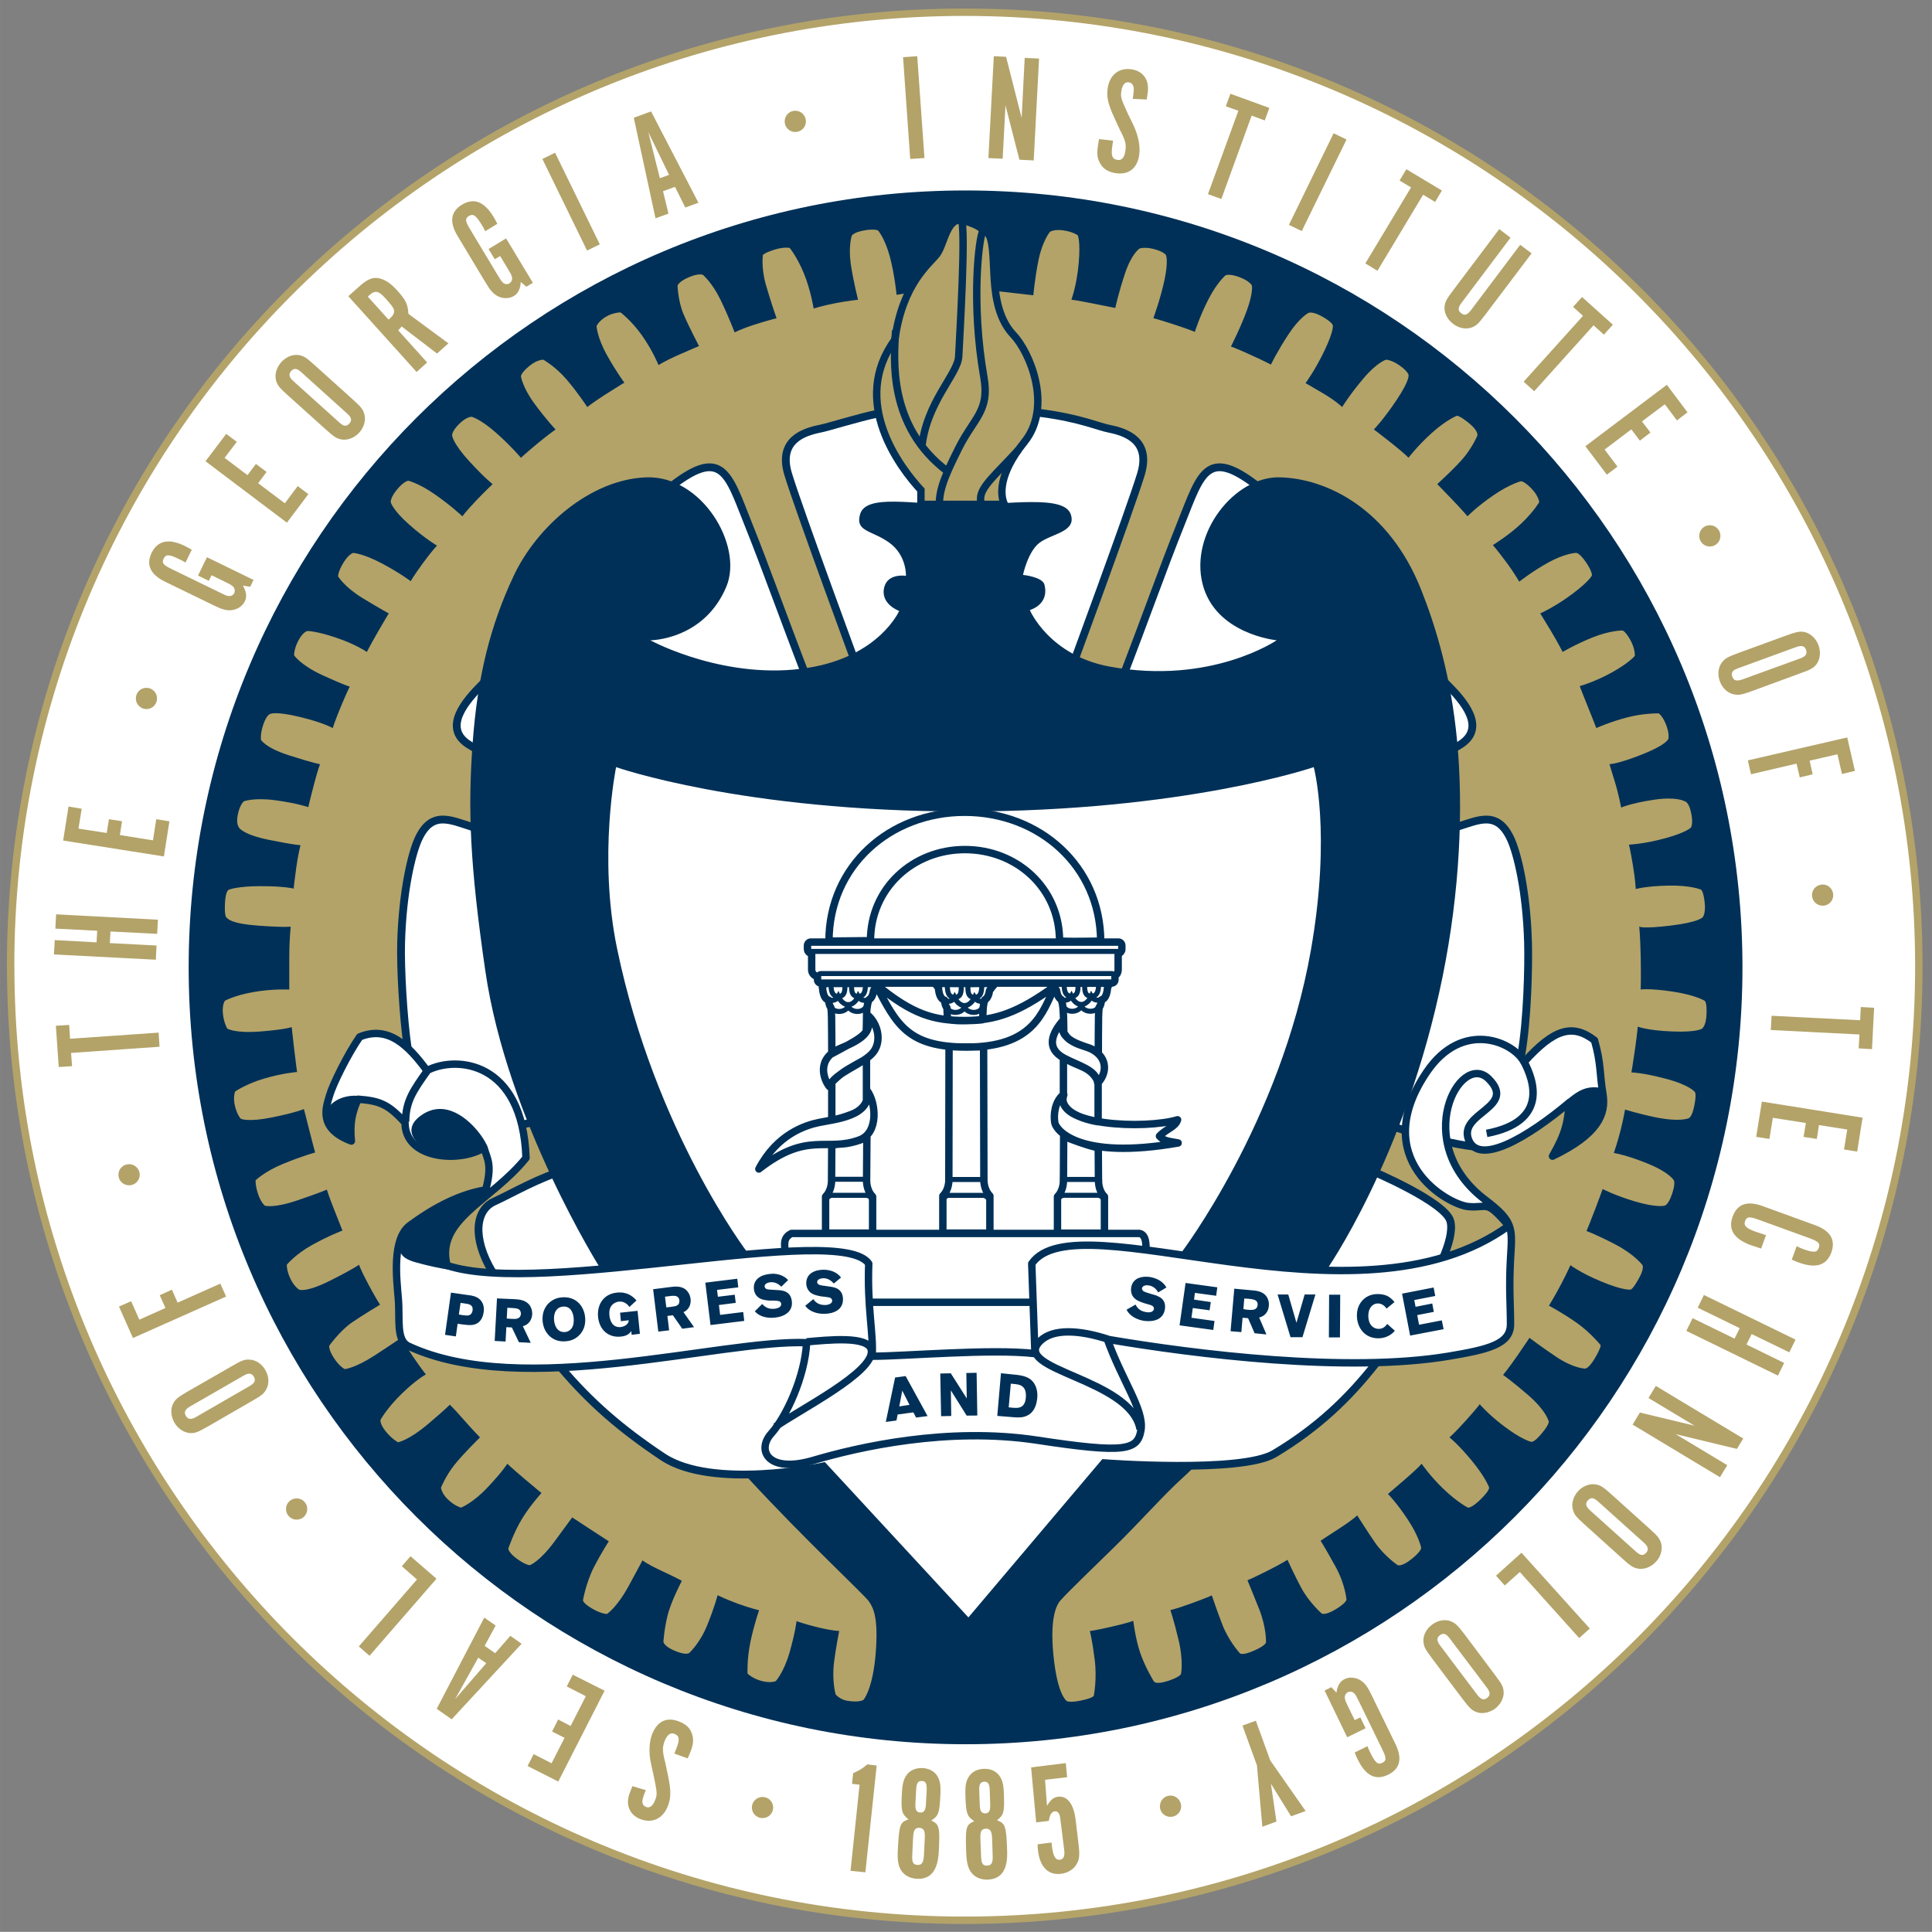 <svg xmlns="http://www.w3.org/2000/svg" height="249.98" width="250" viewBox="0 0 249.999 249.984"><rect x="0" y="0" width="249.999" height="249.984" fill="#808080" stroke="none"/><g transform="matrix(1.058 0 0 1.058 -.462 -.112)"><path stroke-linejoin="round" d="m1.742 118.27c0 64.46 52.245 116.7 116.68 116.7 64.465 0 116.7-52.24 116.7-116.7-0.005-64.43-52.245-116.67-116.71-116.67-64.43-0.002-116.68 52.24-116.68 116.67z" stroke="#b3a369" stroke-miterlimit="3.864" stroke-width=".907" fill="#fff"/><path d="m213.55 118.42c0 52.48-42.542 95.02-95.02 95.02s-95.02-42.542-95.02-95.02c0-52.475 42.54-95.02 95.02-95.02 52.475 0 95.02 42.542 95.02 95.02" fill="#003057"/><path d="m112.62 6.977-1.734 0.129 0.873 12.443 1.744-0.115-0.883-12.455v-0.002zm9.365 0.002-0.662 12.463 1.744 0.076 0.344-6.525 1.707 6.648 1.748 0.086 0.652-12.457-1.754-0.084-0.375 7.338-1.904-7.469-1.5-0.076zm16.322 1.57c-1.248 0.028-2.158 0.874-2.387 2.295-0.179 1.089 0.025 1.988 0.844 3.748l0.643 1.398c0.667 1.258 0.802 1.761 0.668 2.584-0.114 0.787-0.445 1.182-0.957 1.094-0.685-0.106-0.824-0.548-0.617-1.853l0.07-0.502-1.713-0.197c-0.055 0.291-0.084 0.406-0.113 0.666-0.173 1.065-0.128 1.603 0.201 2.225 0.362 0.722 0.975 1.116 1.91 1.275 1.593 0.244 2.652-0.546 2.904-2.172 0.171-1.051-0.089-2.385-0.686-3.674l-0.682-1.4c-0.87-1.896-0.917-2.061-0.801-2.826 0.124-0.74 0.442-1.104 0.906-1.033 0.396 0.059 0.617 0.381 0.604 0.895-0.004 0.266-0.025 0.483-0.125 1.127l1.711 0.078c0.157-1.004 0.168-1.067 0.152-1.541-0.067-1.165-0.813-1.96-1.978-2.147-0.19-0.03-0.373-0.043-0.551-0.039h-0.004zm12.617 3.023-0.564 1.535 1.537 0.541-3.721 10.207 1.639 0.588 3.707-10.199 1.6 0.592 0.564-1.531-4.762-1.732zm-53.225 2.074c-0.711 0-1.295 0.588-1.295 1.305 0 0.736 0.584 1.297 1.295 1.297 0.72 0 1.305-0.561 1.305-1.297 0-0.717-0.584-1.305-1.305-1.305zm-17.635 0.088-2.113 0.773 2.658 12.299 1.588-0.572-0.67-2.742 1.461-0.535 1.266 2.533 1.605-0.586-5.795-11.17zm-0.338 2.535 2.539 5.223-1.125 0.41-1.414-5.633zm83.82 0.135-5.467 11.205 1.57 0.756 5.477-11.195-1.58-0.766zm-95.221 2.383-1.553 0.766 5.463 11.199 1.56-0.76-5.469-11.203-0.002-0.002zm104.12 2.016-0.834 1.387 1.404 0.836-5.588 9.299 1.482 0.898 5.586-9.301 1.465 0.887 0.828-1.4-4.344-2.606zm-114.19 3.918c-0.418 0.004-0.854 0.14-1.303 0.41-1.394 0.831-1.584 2.127-0.557 3.83l3.397 5.65c0.573 0.959 0.904 1.357 1.412 1.658 0.634 0.388 1.464 0.407 2.08 0.043 0.522-0.317 0.796-0.874 0.846-1.725l0.676 0.592 0.805-0.479-3.277-5.434-2.143 1.297 0.758 1.252 0.66-0.387 0.926 1.541c0.354 0.587 0.415 0.686 0.484 0.916 0.128 0.348 0.006 0.717-0.299 0.887-0.244 0.154-0.592 0.106-0.828-0.15-0.175-0.193-0.186-0.2-0.607-0.9l-3.406-5.662c-0.555-0.931-0.574-1.254-0.086-1.541 0.524-0.307 0.856-0.084 1.584 1.123 0.142 0.232 0.239 0.388 0.406 0.744l1.482-0.906c-0.219-0.438-0.343-0.632-0.475-0.868-0.77-1.27-1.615-1.902-2.535-1.892zm59.707 2.523c-0.395-0.007-0.739 0.067-1.008 0.275-0.537 0.417-1.133 2.923-1.609 3.519-0.478 0.596-2.687 2.209-3.82 4.894l-1.432 0.238s-0.24-2.506-0.836-4.715c-0.596-2.207-1.432-3.162-1.432-3.162s-0.418-0.238-1.728 0c-1.313 0.238-1.494 0.656-1.494 0.656s-0.416 1.314-0.119 3.402c0.299 2.089 0.896 4.414 0.896 4.414s-1.193 0.121-2.746 0.418c-1.551 0.299-2.686 0.658-2.686 0.658s-0.359-2.269-1.193-4.299c-0.837-2.027-1.728-3.102-1.728-3.102s-0.598-0.179-1.791 0.18c-1.195 0.358-1.492 0.656-1.492 0.656s-0.239 1.552 0.357 3.639c0.598 2.091 1.312 4.117 1.312 4.117s-1.014 0.238-2.684 0.775c-1.671 0.537-2.447 0.955-2.447 0.955s-0.715-1.909-1.728-3.998c-1.016-2.089-2.15-3.043-2.15-3.043s-0.477-0.239-1.73 0.299c-1.252 0.537-1.371 1.014-1.371 1.014s0.059 1.91 0.717 3.461c0.655 1.551 1.908 3.939 1.908 3.939s-1.015 0.416-2.625 1.133c-1.612 0.717-2.326 1.193-2.326 1.193s-0.718-1.788-2.031-3.639c-1.313-1.85-2.625-2.807-2.625-2.807s-0.893 0.002-1.789 0.539c-0.894 0.537-1.135 1.133-1.135 1.133s0.059 1.372 1.254 3.519c1.193 2.15 2.148 3.402 2.148 3.402s-0.897 0.537-2.389 1.492c-1.49 0.955-2.147 1.492-2.147 1.492s-1.134-1.732-2.506-3.342c-1.372-1.612-2.865-2.445-2.865-2.445s-0.717-0.061-1.73 0.775c-1.014 0.835-1.014 1.252-1.014 1.252s0.18 1.313 1.611 3.283c1.433 1.968 2.625 3.221 2.625 3.221s-0.775 0.537-2.088 1.611c-1.313 1.073-2.148 1.85-2.148 1.85s-1.312-1.552-3.162-3.162c-1.85-1.61-2.865-1.852-2.865-1.852s-0.596-0.058-1.551 0.896c-0.955 0.955-0.834 1.432-0.834 1.432s0.117 0.954 2.086 3.103c1.97 2.148 2.865 2.803 2.865 2.803s-0.895 0.838-2.088 2.09c-1.193 1.254-1.611 1.85-1.611 1.85s-1.252-1.194-3.281-2.627c-2.027-1.431-3.342-1.728-3.342-1.728s-0.536 0.06-1.373 1.074c-0.835 1.014-0.775 1.551-0.775 1.551s0.24 0.955 2.268 2.744c2.03 1.791 3.4 2.566 3.4 2.566s-0.595 0.597-1.728 2.148c-1.134 1.551-1.492 2.207-1.492 2.207s-1.314-1.014-3.582-2.207c-2.262-1.191-3.453-1.252-3.453-1.252s-0.536 0.121-1.193 1.195c-0.655 1.073-0.656 1.668-0.656 1.668s0.773 1.313 3.041 2.688c2.268 1.372 3.164 1.848 3.164 1.848s-0.418 0.659-1.373 2.328c-0.955 1.671-1.312 2.387-1.312 2.387s-1.252-0.896-3.701-1.73c-2.445-0.837-3.578-0.836-3.578-0.836s-0.537 0.119-1.074 1.133c-0.612 1.157-0.535 1.852-0.535 1.852s0.774 1.193 3.519 2.447c2.744 1.252 3.281 1.371 3.281 1.371s-0.238 0.417-1.014 2.268c-0.776 1.85-1.074 2.805-1.074 2.805s-1.076-0.656-4.059-1.373c-2.984-0.715-3.58-0.359-3.58-0.359s-0.417 0.061-0.834 1.254c-0.417 1.193-0.299 1.91-0.299 1.91s0.477 0.955 3.459 1.91c2.984 0.955 3.76 1.074 3.76 1.074s-0.237 0.595-0.715 2.385c-0.476 1.791-0.717 2.865-0.717 2.865s-1.372-0.478-3.996-0.836c-2.626-0.358-3.881 0.121-3.881 0.121s-0.533 0.417-0.775 1.789c-0.179 1.014 0.18 1.432 0.18 1.432s0.416 0.837 3.639 1.492c3.222 0.657 3.879 0.656 3.879 0.656s-0.297 1.133-0.535 2.865c-0.238 1.73-0.299 2.445-0.299 2.445s-1.134-0.299-3.998-0.299-3.879 0.418-3.879 0.418-0.478-0.058-0.537 1.91c0 0-0.059 1.254 0.18 1.492 0.238 0.238 0.656 0.775 3.936 1.014 3.283 0.238 3.939 0.119 3.939 0.119s-0.18 1.492-0.18 3.818v3.879s-1.968-0.118-4.356 0.299c-2.386 0.417-3.519 1.072-3.519 1.072s-0.358 0.479-0.238 1.613 0.535 1.789 0.535 1.789 0.896 0.596 4 0.357c3.102-0.238 3.879-0.537 3.879-0.537s0.059 0.658 0.299 2.686c0.238 2.03 0.355 2.805 0.355 2.805s-1.67 0.118-3.938 0.775c-2.268 0.655-3.641 1.609-3.641 1.609s-0.297 0.718 0 1.852c0.299 1.134 0.717 1.492 0.717 1.492s0.895 0.417 3.818-0.18c2.925-0.596 3.879-1.014 3.879-1.014s0.239 0.893 0.656 2.564 0.717 2.746 0.717 2.746-1.552 0.418-3.879 1.373c-2.329 0.955-3.4 2.027-3.4 2.027s-0.059 0.595 0.297 1.67c0.358 1.075 0.836 1.432 0.836 1.432s1.014 0.359 3.996-0.654c2.984-1.014 3.582-1.314 3.582-1.314s0.298 0.955 0.895 2.447 1.014 2.566 1.014 2.566-1.73 0.655-3.758 1.789c-2.03 1.134-3.043 2.387-3.043 2.387s-0.058 0.658 0.418 1.672c0.478 1.014 1.074 1.371 1.074 1.371s0.774 0.42 3.758-1.072 3.58-1.971 3.58-1.971 0.18 0.597 1.135 2.387c0.955 1.789 1.434 2.506 1.434 2.506s-1.91 1.135-3.404 2.148c-1.49 1.014-2.803 2.863-2.803 2.863s-0.121 0.48 0.596 1.553c0.717 1.075 1.312 1.312 1.312 1.312s1.253-0.119 3.641-1.67c2.386-1.553 3.223-2.148 3.223-2.148s0.597 1.013 1.492 2.326c0.894 1.313 1.551 2.148 1.551 2.148s-1.075 0.539-2.926 2.328c-1.848 1.789-2.623 3.223-2.623 3.223s-0.121 0.475 0.654 1.43c0.776 0.955 1.492 1.314 1.492 1.314s1.314-0.239 3.641-2.209c2.327-1.968 2.686-2.387 2.686-2.387s0.357 0.299 1.611 1.73c1.252 1.433 2.086 2.268 2.086 2.268s-2.085 2.03-3.16 3.402-1.613 2.744-1.613 2.744 0.062 0.717 0.896 1.492c0.837 0.776 1.551 0.953 1.551 0.953s1.433-0.537 3.281-2.506c1.85-1.97 2.389-2.863 2.389-2.863s0.476 0.476 2.027 1.789c1.553 1.313 2.148 1.791 2.148 1.791s-1.371 1.491-2.387 3.162c-1.014 1.671-1.672 3.639-1.672 3.639s-0.001 0.478 1.074 1.254 1.553 0.775 1.553 0.775 1.167-0.377 3.043-2.924c1.671-2.266 2.148-2.924 2.148-2.924s0.537 0.359 2.088 1.373c1.551 1.016 2.387 1.551 2.387 1.551s-0.909 1.395-1.791 3.103c-1.014 1.968-1.369 4.117-1.369 4.117s-0.001 0.358 1.131 1.016c1.134 0.655 1.791 0.654 1.791 0.654 0 0 1.193-0.717 2.686-3.461 1.49-2.744 1.672-3.102 1.672-3.102s0.476 0.417 2.268 1.252c1.789 0.837 2.547 1.252 2.547 1.252s-1.339 2.537-1.762 4.299c-0.423 1.764-0.494 3.174-0.494 3.174s0.071 0.562 1.48 1.127c1.409 0.565 1.691 0.211 1.691 0.211s1.268-1.127 2.186-3.381c0.915-2.256 1.268-3.668 1.268-3.668s0.986 0.496 2.537 1.059c1.551 0.563 2.539 0.775 2.539 0.775s-0.635 1.834-1.059 3.877c-0.449 2.167-0.352 3.875-0.352 3.875s0.634 0.635 1.762 0.918c1.128 0.281 1.691 0 1.691 0s0.987-1.057 1.691-3.525c0.705-2.469 0.848-3.805 0.848-3.805s1.05 0.382 2.68 0.773c1.762 0.425 2.537 0.424 2.537 0.424s-0.444 2.267-0.637 3.877c-0.272 2.283 0.205 3.894 0.205 3.894s0.532 0.632 1.434 0.775c1.49 0.238 1.969-0.119 1.969-0.119s1.132-1.255 1.49-5.67c0.358-4.415-0.299-5.607-0.834-6.383-0.537-0.776-7.955-7.677-14.74-15.037-7.755-8.413-10.918-14.977-10.918-14.977l18.379-1.85s-0.041 2.139-1.074 4.894c-2.148 5.728-3.919 6.629-4.057 7.695-0.181 1.372 0.416 2.089 1.668 2.447 1.254 0.358 3.471-0.502 5.432-1.016 5.25-1.372 9.664-1.85 9.664-1.85l7.342 6.027 7.996-6.326s3.817 0.896 6.979 1.016c3.163 0.118 5.864 0.188 6.326-1.611 0.478-1.848-0.993-4.302-2.148-6.861-1.155-2.557-2.207-4.893-2.207-4.893s3.34 0.835 10.561 1.67c7.221 0.837 10.621 0.955 10.621 0.955s-4.712 8.532-11.574 14.736c-2.134 1.931-5.196 5.376-8.117 8.236-2.919 2.86-5.607 5.43-6.682 6.623-1.293 1.439-1.015 5.191-0.895 6.504 0.246 2.718 0.775 4.894 1.551 5.729 0 0 0.121 0.358 1.672 0.06 1.551-0.299 1.728-0.598 1.728-0.598s0.418-2.028 0.119-4.414c-0.297-2.388-0.596-3.522-0.596-3.522s0.597-0.059 2.686-0.537c2.089-0.476 2.625-0.715 2.625-0.715s0.238 2.086 0.834 3.877c0.598 1.789 1.672 3.519 1.672 3.519s0.179 0.479 1.791-0.059c1.61-0.537 1.551-0.896 1.551-0.896s0.298-1.551-0.299-4.057c-0.596-2.506-1.014-3.697-1.014-3.697s0.657-0.121 2.627-0.838c1.968-0.715 2.443-0.955 2.443-0.955s0.775 2.271 1.315 3.641c0.776 1.97 2.088 3.4 2.088 3.4s0.179 0.418 1.791-0.299c1.61-0.715 1.432-1.072 1.432-1.072s0.058-1.73-0.836-3.998c-0.896-2.268-1.432-3.522-1.432-3.522s0.477-0.178 2.387-1.133c1.909-0.955 2.506-1.373 2.506-1.373 0 0 0.914 1.985 1.672 3.402 0.955 1.791 2.506 3.162 2.506 3.162s0.359 0.297 1.67-0.479c1.313-0.776 1.371-1.193 1.371-1.193s-0.117-1.849-1.371-4.115c-1.252-2.268-1.791-3.103-1.791-3.103s0.596-0.417 2.268-1.492c1.671-1.073 2.207-1.611 2.207-1.611s1.208 1.915 2.148 3.281c1.195 1.73 2.805 2.807 2.805 2.807s0.479 0.236 1.73-0.777c1.254-1.014 1.135-1.371 1.135-1.371s-0.239-1.314-1.611-3.402c-1.372-2.089-2.447-3.162-2.447-3.162s0.299-0.238 2.09-1.789c1.789-1.551 2.027-1.91 2.027-1.91s1.019 1.488 2.566 2.984c1.85 1.789 3.102 2.387 3.102 2.387s0.418 0.119 1.613-1.076c1.193-1.193 0.955-1.43 0.955-1.43s-0.419-1.193-2.09-3.223-2.744-2.865-2.744-2.865 0.537-0.416 2.088-2.147c1.551-1.73 1.611-1.91 1.611-1.91s0.986 1.167 2.803 2.564c2.329 1.789 3.461 2.029 3.461 2.029s0.3 0.239 1.375-1.074 0.775-1.492 0.775-1.492-0.299-1.251-2.506-3.16c-1.949-1.685-3.045-2.447-3.045-2.447s0.657-0.776 1.85-2.506c1.195-1.73 1.373-2.029 1.373-2.029s1.525 1.157 3.281 2.326c2.148 1.433 3.519 1.434 3.519 1.434s0.418 0.059 1.195-1.254c0.774-1.311 0.715-1.611 0.715-1.611s-1.192-1.491-2.863-2.684c-1.669-1.193-3.461-2.148-3.461-2.148s0.775-1.254 1.551-2.746c0.776-1.492 1.074-2.207 1.074-2.207s1.254 0.951 3.699 1.969c2.864 1.193 3.641 1.014 3.641 1.014s0.23 0.116 1.074-1.432c0.717-1.313 0.357-1.611 0.357-1.611s-0.955-1.252-3.223-2.447c-2.268-1.193-3.58-1.668-3.58-1.668s0.479-1.135 1.135-2.865c0.656-1.73 0.836-2.268 0.836-2.268s1.562 0.801 3.879 1.492c2.805 0.835 3.697 0.535 3.697 0.535s0.42 0.001 0.896-1.371c0.478-1.372 0.238-1.73 0.238-1.73s-0.538-0.955-3.164-2.027c-2.624-1.075-4.174-1.312-4.174-1.312s0.476-1.374 0.834-2.807c0.358-1.431 0.537-2.506 0.537-2.506s1.567 0.508 3.758 0.955c2.925 0.596 4 0.121 4 0.121s0.418-0.063 0.715-1.553c0.299-1.492 0.059-1.67 0.059-1.67s-0.596-0.838-3.519-1.613c-2.923-0.776-4.236-0.775-4.236-0.775s0.238-1.371 0.477-3.102c0.24-1.73 0.299-2.506 0.299-2.506s1.134 0.476 4.236 0.596c3.102 0.12 3.641-0.357 3.641-0.357s0.478-0.299 0.537-1.789c0.061-1.492-0.238-1.613-0.238-1.613s-1.134-0.715-3.998-1.133c-2.864-0.417-3.818-0.238-3.818-0.238s0.059-1.493 0-4.119c-0.061-2.624-0.18-3.578-0.18-3.578s0.358 0.298 3.818-0.119c3.461-0.417 3.938-1.014 3.938-1.014s0.419-0.418 0.24-1.91c-0.179-1.492-0.479-1.492-0.479-1.492s-1.252-0.538-3.996-0.479c-2.746 0.061-3.939 0.42-3.939 0.42s-0.06-1.135-0.357-2.926c-0.299-1.789-0.477-2.506-0.477-2.506s1.79-0.059 4.416-0.775c2.624-0.715 3.16-1.312 3.16-1.312s0.331-0.455 0-1.91c-0.297-1.311-0.775-1.31-0.775-1.31s-0.955-0.599-3.76-0.182c-2.803 0.419-3.996 0.955-3.996 0.955s-0.299-1.611-0.777-3.162c-0.476-1.551-0.656-2.147-0.656-2.147s0.992 0.007 3.998-1.193c3.281-1.313 3.223-1.971 3.223-1.971s0.118-0.595-0.299-1.67c-0.417-1.073-0.896-1.373-0.896-1.373s-1.728-0.059-3.818 0.479c-2.087 0.535-3.818 1.312-3.818 1.312s-0.477-1.253-1.133-2.863c-0.657-1.612-0.895-2.268-0.895-2.268s1.79-0.479 3.938-1.672c2.15-1.193 2.805-2.029 2.805-2.029s0.058-0.894-0.598-2.027c-0.657-1.134-0.953-1.074-0.953-1.074s-1.494-0.001-3.582 0.836c-2.089 0.835-3.697 1.789-3.697 1.789s-0.538-1.074-1.432-2.566c-0.896-1.49-1.312-2.148-1.312-2.148s1.788-0.775 3.936-2.385c2.15-1.612 2.389-2.268 2.389-2.268s0.059-0.479-0.777-1.672c-0.835-1.193-1.193-1.074-1.193-1.074s-1.373 0.061-3.4 1.195c-2.03 1.134-3.522 2.326-3.522 2.326s-0.595-1.075-1.67-2.506c-1.073-1.433-1.551-1.971-1.551-1.971s2.029-1.252 3.522-2.686c1.49-1.431 2.147-2.564 2.147-2.564s-0.06-0.716-0.895-1.609c-0.835-0.896-1.315-0.955-1.315-0.955s-1.312 0.297-3.398 1.728c-2.091 1.433-3.164 2.566-3.164 2.566s-0.597-0.717-1.969-2.148c-1.374-1.433-1.732-1.791-1.732-1.791s2.508-2.266 3.463-3.519 1.432-2.387 1.432-2.387 0.238-0.535-1.014-1.551c-1.218-0.984-1.492-0.895-1.492-0.895s-1.252 0.476-3.043 2.086c-1.789 1.612-2.865 3.045-2.865 3.045s-0.416-0.478-2.147-1.85-2.09-1.611-2.09-1.611 1.135-1.135 2.807-3.641c1.671-2.506 1.43-3.043 1.43-3.043s-0.059-0.418-1.072-1.135c-1.016-0.715-1.672-0.713-1.672-0.713s-1.075 0.297-2.744 2.266c-1.671 1.97-2.625 3.522-2.625 3.522s-0.716-0.717-2.328-1.672c-1.61-0.955-2.148-1.252-2.148-1.252s1.192-1.612 2.328-3.998c1.132-2.388 1.014-3.043 1.014-3.043s0-0.358-1.254-1.074c-1.254-0.717-1.728-0.477-1.728-0.477s-1.075 0.536-2.447 2.623c-1.372 2.089-2.148 3.701-2.148 3.701s-0.775-0.417-2.625-1.254c-1.85-0.835-2.266-0.955-2.266-0.955s1.193-2.327 1.969-4.475c0.776-2.15 0.596-2.984 0.596-2.984s-0.24-0.537-1.492-1.014c-1.254-0.478-1.73-0.238-1.73-0.238s-1.013 0.835-2.088 2.924c-1.073 2.089-1.672 3.998-1.672 3.998s-0.656-0.3-2.686-0.955c-2.03-0.657-2.385-0.717-2.385-0.717s0.895-2.445 1.371-4.713c0.478-2.268 0.18-2.982 0.18-2.982s-0.12-0.359-1.312-0.717c-1.193-0.358-1.91-0.121-1.91-0.121s-0.966 0.573-1.791 3.043c-0.835 2.508-1.193 4.236-1.193 4.236l-2.684-0.535c-2.089-0.419-2.686-0.479-2.686-0.479s0.656-1.731 0.895-4.475c0.238-2.746-0.119-3.4-0.119-3.4s-0.538-0.417-1.73-0.596c-1.193-0.179-1.672 0.178-1.672 0.178s-0.893 1.074-1.371 3.342c-0.476 2.268-0.656 4.414-0.656 4.414l-4.654-0.535s-0.06-3.58-0.418-5.311c-0.356-1.73-1.493-2.686-2.447-2.924-0.477-0.12-0.923-0.209-1.318-0.217zm65.834 0.877 0.008 0.006 0.006-0.006h-0.014zm0.008 0.006-5.596 7.434c-0.89 1.173-1.05 1.462-1.1 2.107-0.043 0.736 0.354 1.523 1.051 2.045 0.711 0.545 1.565 0.701 2.266 0.449 0.591-0.228 0.829-0.45 1.723-1.633l5.615-7.438-1.398-1.043-6.031 8.008c-0.431 0.567-0.77 0.69-1.184 0.361-0.415-0.309-0.415-0.673 0.018-1.244l6.014-7.996-1.377-1.051zm-137.39 5.969v0.002c-0.641-0.012-1.247 0.321-2.113 1.111l-1.264 1.125 8.352 9.27 1.289-1.168-3.543-3.93c0.181-0.179 0.223-0.221 0.42-0.473l4.33 3.314 1.393-1.246-4.894-3.613c-0.072-1.181-0.322-1.69-1.369-2.85-0.705-0.787-1.28-1.19-1.935-1.418-0.233-0.077-0.451-0.12-0.664-0.125zm-0.111 1.715c0.364-0.058 0.72 0.173 1.217 0.723 0.774 0.868 0.919 1.054 1.053 1.34 0.157 0.378 0.043 0.739-0.432 1.16l-0.18 0.168-2.545-2.818 0.188-0.166c0.258-0.234 0.481-0.372 0.699-0.406zm147.63 0.621-1.098 1.205 1.211 1.1-7.258 8.055 1.293 1.166 7.258-8.066 1.266 1.147 1.094-1.219-3.766-3.387zm-157.24 7.08c-0.657-0-1.343 0.319-1.859 0.891-0.591 0.663-0.826 1.51-0.641 2.231 0.177 0.6 0.384 0.858 1.477 1.85l4.557 4.1c1.104 0.988 1.37 1.153 2.004 1.279 0.738 0.11 1.556-0.204 2.15-0.855 0.587-0.661 0.82-1.495 0.621-2.228-0.175-0.614-0.364-0.859-1.469-1.863l-4.556-4.102c-1.103-0.996-1.372-1.165-2.004-1.283-0.093-0.013-0.186-0.019-0.28-0.019zm-0.1 1.719c0.199 0.023 0.422 0.155 0.689 0.396l5.619 5.066c0.535 0.472 0.604 0.837 0.264 1.215-0.356 0.396-0.707 0.351-1.228-0.131l-5.633-5.07c-0.524-0.472-0.594-0.839-0.26-1.217 0.176-0.194 0.352-0.28 0.551-0.258v-0.002zm167.71 1.94-9.965 7.512 2.625 3.478 1.301-0.982-1.574-2.088 3.268-2.471 1.045 1.381 1.299-0.99-1.045-1.359 2.797-2.103 1.484 1.977 1.291-0.99-2.525-3.363zm-176.2 6-2.533 3.35 9.957 7.512 2.621-3.488-1.297-0.99-1.58 2.107-3.262-2.455 1.029-1.381-1.299-0.975-1.037 1.367-2.799-2.113 1.496-1.961-1.297-0.973zm181.33 11.18c-0.602 0.059-1.095 0.533-1.162 1.158-0.085 0.711 0.442 1.361 1.154 1.434 0.72 0.073 1.353-0.448 1.422-1.152 0.081-0.722-0.434-1.365-1.15-1.438-0.09-0.009-0.178-0.01-0.264-0.002zm-188.35 1.977-0.002 0.002c-0.934-0.015-1.633 0.445-2.1 1.381-0.711 1.474-0.156 2.651 1.615 3.527l5.935 2.89c1 0.488 1.49 0.645 2.088 0.617 0.74-0.03 1.453-0.45 1.76-1.096 0.272-0.543 0.199-1.16-0.236-1.92l0.896 0.146 0.402-0.842-5.693-2.775-1.094 2.24 1.318 0.652 0.336-0.688 1.623 0.793c0.616 0.303 0.721 0.36 0.918 0.502 0.283 0.23 0.374 0.587 0.227 0.91-0.136 0.266-0.449 0.399-0.787 0.322-0.244-0.057-0.264-0.069-0.998-0.43l-5.93-2.887c-0.98-0.47-1.162-0.73-0.916-1.232 0.27-0.565 0.68-0.552 1.941 0.072 0.232 0.108 0.402 0.188 0.74 0.395l0.762-1.568c-0.423-0.234-0.637-0.349-0.873-0.473-0.732-0.351-1.379-0.532-1.94-0.541zm199.68 11.036c-0.418-0.015-0.856 0.111-1.902 0.486l-5.758 2.103c-1.386 0.51-1.669 0.676-2.066 1.17-0.459 0.612-0.553 1.48-0.258 2.303 0.301 0.839 0.949 1.438 1.682 1.596 0.62 0.13 0.919 0.088 2.332-0.42l5.754-2.115c1.4-0.492 1.677-0.664 2.07-1.156 0.433-0.602 0.536-1.46 0.24-2.299-0.305-0.821-0.946-1.424-1.662-1.611-0.156-0.032-0.292-0.052-0.432-0.057zm-0.008 1.758v0.002c0.284 0.014 0.465 0.167 0.574 0.461 0.163 0.494-0.038 0.793-0.697 1.045l-7.13 2.59c-0.671 0.226-1.024 0.129-1.197-0.35-0.175-0.502 0.038-0.795 0.699-1.025l7.119-2.598c0.25-0.091 0.459-0.133 0.629-0.125zm-202.41 5.111c-0.72 0-1.297 0.576-1.297 1.293 0 0.717 0.576 1.309 1.297 1.309 0.719 0 1.295-0.592 1.295-1.309 0-0.717-0.576-1.293-1.295-1.293zm208.02 6.068-12.158 2.807 0.389 1.695 5.568-1.301 0.395 1.688 1.58-0.379-0.375-1.668 3.404-0.781 0.549 2.406 1.586-0.373-0.938-4.094zm-217.55 8.445-0.656 4.162 12.32 1.947 0.678-4.297-1.611-0.256-0.402 2.582-4.047-0.648 0.262-1.691-1.602-0.242-0.27 1.682-3.455-0.537 0.395-2.426-1.611-0.275zm214.63 9.545c-0.713-0.039-1.339 0.481-1.387 1.205-0.047 0.707 0.494 1.338 1.209 1.381 0.717 0.065 1.334-0.489 1.383-1.195 0.051-0.715-0.489-1.349-1.205-1.391zm-216.15 3.643v0.002l-0.09 1.748 5.115 0.258-0.074 1.424-5.115-0.281-0.102 1.756 12.463 0.646 0.09-1.736-5.715-0.297 0.076-1.418 5.715 0.285 0.09-1.732-12.453-0.654zm220.73 11.338-0.082 1.617-10.83-0.547-0.098 1.74 10.846 0.549-0.094 1.701 1.627 0.092 0.258-5.062-1.627-0.09zm-219.13 2.189-1.627 0.105 0.352 5.045 1.627-0.105-0.119-1.619 10.82-0.756-0.115-1.727-10.828 0.75-0.109-1.693zm207.03 9.377-0.695 4.312 1.619 0.258 0.416-2.586 4.041 0.635-0.281 1.701 1.619 0.25 0.262-1.695 3.459 0.543-0.393 2.439 1.611 0.258 0.658-4.15-12.316-1.965zm-199.7 7.654c-0.724 0-1.307 0.58-1.307 1.299 0 0.707 0.582 1.289 1.307 1.289 0.713 0 1.301-0.582 1.301-1.289 0-0.719-0.588-1.299-1.301-1.299zm198.21 4.807c-1.003 0.01-1.702 0.545-2.084 1.602-0.581 1.593 0.156 2.732 2.238 3.506 0.321 0.1 0.612 0.194 1.248 0.404l0.594-1.637c-0.583-0.185-0.87-0.288-1.256-0.416-1.216-0.441-1.496-0.753-1.301-1.307 0.193-0.524 0.51-0.579 1.522-0.211l6.453 2.34c1.016 0.396 1.238 0.623 1.031 1.15-0.197 0.577-0.609 0.615-1.912 0.146-0.276-0.112-0.417-0.176-0.789-0.352l-0.596 1.641c0.439 0.211 0.629 0.275 0.912 0.377 2.043 0.734 3.347 0.329 3.932-1.252 0.543-1.539-0.118-2.653-1.978-3.332l-6.459-2.348c-0.579-0.213-1.099-0.317-1.555-0.312zm-187.05 9.803-5.227 2.328-0.699-1.584-1.486 0.674 0.697 1.564-3.195 1.428-1.002-2.256-1.488 0.652 1.711 3.85 11.393-5.074-0.703-1.582zm181.45 1.389-0.756 1.557 5.135 2.504-0.631 1.279-5.131-2.504-0.764 1.557 11.205 5.467 0.76-1.547-4.609-2.254 0.633-1.279 4.606 2.236 0.762-1.555-11.209-5.461zm-177.88 7.91c-0.63-0.037-0.922 0.072-2.213 0.826l-5.312 3.047c-1.28 0.748-1.529 0.959-1.824 1.512-0.335 0.661-0.283 1.535 0.158 2.318 0.445 0.746 1.17 1.232 1.914 1.279 0.634 0.028 0.937-0.102 2.221-0.828l5.305-3.064c1.287-0.736 1.531-0.939 1.826-1.52 0.356-0.663 0.3-1.537-0.139-2.291-0.441-0.774-1.174-1.254-1.935-1.279zm0.041 1.721c0.202 0.022 0.358 0.143 0.484 0.359 0.262 0.461 0.106 0.79-0.51 1.148l-6.557 3.785c-0.616 0.35-0.994 0.302-1.244-0.131-0.26-0.449-0.108-0.792 0.508-1.15l6.566-3.783c0.306-0.175 0.55-0.251 0.752-0.229zm171.96 1.492-0.895 1.48 5.617 3.379-6.672-1.603-0.889 1.475 10.684 6.434 0.893-1.473-6.307-3.793 7.488 1.805 0.773-1.27-10.693-6.434zm-7.654 12.023c-0.669-0.01-1.359 0.307-1.869 0.861-0.591 0.673-0.822 1.51-0.627 2.238 0.185 0.636 0.358 0.863 1.49 1.879l4.539 4.094c1.093 0.994 1.38 1.159 2.008 1.262 0.726 0.108 1.546-0.212 2.143-0.865 0.587-0.644 0.81-1.49 0.627-2.209-0.185-0.608-0.368-0.873-1.471-1.859l-4.561-4.107c-1.089-0.982-1.366-1.157-1.996-1.27-0.094-0.015-0.188-0.022-0.283-0.023zm-0.107 1.711c0.197 0.023 0.419 0.155 0.686 0.395l5.635 5.062c0.514 0.478 0.595 0.839 0.246 1.227-0.348 0.384-0.695 0.338-1.236-0.15l-5.631-5.062c-0.524-0.478-0.593-0.837-0.244-1.215 0.173-0.193 0.348-0.279 0.545-0.256zm-158.48 0.025c-0.719 0-1.299 0.57-1.299 1.297 0 0.728 0.58 1.301 1.299 1.301 0.722 0 1.299-0.572 1.299-1.301 0-0.726-0.576-1.297-1.299-1.297zm149.81 6.646-3.119 2.807 1.074 1.197 1.84-1.647 7.258 8.072 1.301-1.16-8.354-9.27zm-135.88 0.424-1.065 1.225 1.855 1.621-7.115 8.191 1.315 1.139 8.185-9.424-3.176-2.752zm9.02 7.51-5.814 11.15 1.828 1.289 8.553-9.244-1.379-0.967-1.853 2.127-1.289-0.904 1.346-2.482-1.391-0.969zm117.33 0.318c-0.488 0.031-0.988 0.22-1.426 0.559-0.699 0.516-1.094 1.307-1.039 2.062 0.053 0.624 0.188 0.891 1.09 2.096l3.686 4.9c0.894 1.167 1.134 1.406 1.732 1.627 0.699 0.248 1.555 0.074 2.264-0.432 0.701-0.553 1.086-1.326 1.041-2.053-0.047-0.655-0.208-0.93-1.088-2.1l-3.689-4.924c-0.896-1.179-1.134-1.373-1.723-1.619-0.267-0.097-0.555-0.136-0.848-0.117zm-0.006 1.666c0.24 0.006 0.475 0.182 0.738 0.539l4.57 6.049c0.423 0.571 0.423 0.947 0.019 1.252-0.413 0.321-0.76 0.184-1.19-0.369l-4.561-6.057c-0.427-0.563-0.427-0.937-0.021-1.242 0.155-0.117 0.299-0.175 0.443-0.172zm-118.06 2.916 0.979 0.68-3.807 4.391 2.828-5.07zm11.559 2.078-0.732 1.438 2.33 1.197-1.861 3.643-1.525-0.799-0.742 1.473 1.527 0.773-1.588 3.109-2.191-1.111-0.744 1.445 3.752 1.904 5.668-11.113-3.893-1.959zm95.174 0.361c-0.269 0.005-0.531 0.066-0.768 0.184-0.561 0.258-0.884 0.808-1.004 1.654l-0.619-0.67-0.83 0.412 2.766 5.717 2.25-1.103-0.643-1.336-0.686 0.342-0.793-1.611c-0.293-0.628-0.347-0.735-0.4-0.967-0.083-0.348 0.054-0.69 0.369-0.846 0.285-0.138 0.606-0.037 0.824 0.211 0.152 0.193 0.161 0.221 0.529 0.957l2.885 5.928c0.484 0.984 0.469 1.301-0.041 1.549-0.543 0.268-0.864 0-1.477-1.262-0.114-0.23-0.208-0.405-0.338-0.773l-1.564 0.773c0.183 0.463 0.286 0.68 0.402 0.908 0.947 1.935 2.184 2.551 3.693 1.807 1.455-0.72 1.761-1.97 0.885-3.766l-2.893-5.928c-0.482-1.012-0.772-1.417-1.256-1.777-0.381-0.268-0.845-0.411-1.293-0.402zm-83.186 5.135c-0.999-0.036-1.79 0.56-2.258 1.721-0.398 0.969-0.459 2.311-0.152 3.717l0.336 1.51c0.421 2.035 0.434 2.219 0.141 2.938-0.272 0.701-0.674 0.976-1.105 0.791-0.364-0.136-0.523-0.496-0.391-0.994 0.069-0.258 0.135-0.468 0.371-1.059l-1.637-0.486c-0.38 0.957-0.402 1.002-0.502 1.482-0.201 1.14 0.355 2.098 1.445 2.539 1.435 0.571 2.767-0.018 3.375-1.535 0.419-1.022 0.425-1.952 0.025-3.848l-0.322-1.51c-0.364-1.372-0.368-1.906-0.066-2.67 0.299-0.736 0.701-1.05 1.182-0.855 0.646 0.258 0.678 0.725 0.186 1.939l-0.191 0.471 1.623 0.59c0.134-0.256 0.175-0.379 0.271-0.607 0.409-1.014 0.48-1.55 0.314-2.219-0.211-0.803-0.706-1.316-1.58-1.664-0.374-0.155-0.731-0.238-1.065-0.25zm71.557 0.137-1.637 0.59 1.77 4.869 0.662 7.512 1.723-0.635-0.674-4.631 2.467 3.986 1.777-0.645-4.326-6.188-1.762-4.859zm-23.24 5.184-4.248 0.525 0.621 6.727 1.547-0.184c0.098-0.717 0.341-1.123 0.717-1.17 0.372-0.045 0.609 0.241 0.682 0.867l0.49 3.93c0.083 0.673-0.102 1.08-0.525 1.123-0.553 0.055-0.829-0.415-0.977-1.602l-0.055-0.498-1.703 0.213c0 0.341 0.019 0.507 0.055 0.84 0.258 1.978 1.267 2.953 2.809 2.769 0.801-0.1 1.509-0.527 1.873-1.125 0.382-0.606 0.427-1.152 0.271-2.484l-0.363-3.027c-0.234-1.907-1.022-2.939-2.15-2.791-0.528 0.057-0.897 0.367-1.348 1.105l-0.238-3.176 2.699-0.314-0.156-1.728zm-24.279 0.154c-0.587 0.508-0.929 0.71-1.734 1.08l-0.143 1.305 0.928 0.1-1.105 10.533 1.816 0.184 1.381-13.061-1.143-0.141zm6.482 0.453c-0.645 0.032-1.2 0.283-1.574 0.719-0.445 0.551-0.615 1.123-0.684 2.373-0.11 2.191-0.028 2.485 0.809 3.188-1.051 0.346-1.135 0.634-1.305 3.764-0.067 1.26 0.058 1.95 0.453 2.539 0.394 0.571 1.078 0.912 1.869 0.959 1.703 0.091 2.563-1.004 2.689-3.295 0.156-3.02 0.076-3.362-0.912-3.832 0.886-0.589 0.999-0.891 1.107-3.094 0.069-1.222-0.04-1.83-0.402-2.393-0.366-0.559-1.01-0.892-1.77-0.928-0.096-0.004-0.189-0.004-0.281 0zm7.773 0.092c-0.778 0.028-1.415 0.339-1.791 0.893-0.404 0.559-0.506 1.17-0.469 2.402 0.077 2.201 0.184 2.478 1.074 3.111-1.016 0.451-1.085 0.72-0.975 3.867 0.053 1.252 0.233 1.931 0.684 2.486 0.439 0.533 1.154 0.819 1.938 0.791 1.703-0.065 2.469-1.216 2.383-3.518-0.1-3.027-0.213-3.358-1.234-3.738 0.833-0.669 0.915-0.975 0.84-3.158-0.034-1.242-0.194-1.84-0.609-2.363-0.415-0.526-1.076-0.801-1.84-0.773zm-7.57 1.492c0.449 0.008 0.6 0.33 0.576 1.092l-0.094 1.742c-0.041 0.764-0.237 1.039-0.691 1.022-0.467-0.029-0.635-0.322-0.594-1.096l0.094-1.738c0.039-0.764 0.231-1.061 0.709-1.022zm7.615 0.082c0.461-0.018 0.644 0.275 0.672 1.051l0.057 1.738c0.028 0.762-0.141 1.066-0.582 1.086-0.476 0.018-0.68-0.285-0.695-1.041l-0.062-1.75c-0.032-0.764 0.137-1.056 0.611-1.084zm22.893 1.701c-0.719-0.063-1.351 0.473-1.402 1.207-0.069 0.709 0.455 1.326 1.174 1.389 0.717 0.065 1.343-0.451 1.418-1.168 0.049-0.728-0.471-1.361-1.189-1.428zm-50.01 0.166c-0.717 0-1.303 0.573-1.303 1.291 0 0.719 0.586 1.297 1.303 1.297 0.715 0 1.303-0.578 1.303-1.297 0-0.719-0.588-1.291-1.303-1.291zm19.199 3.775c0.512 0.045 0.686 0.349 0.648 1.197l-0.109 2.209c-0.057 0.844-0.266 1.158-0.773 1.133-0.545-0.028-0.702-0.315-0.652-1.207l0.107-2.209c0.057-0.886 0.25-1.149 0.779-1.123zm8.121 0.109c0.516-0.018 0.715 0.286 0.756 1.123l0.074 2.221c0.028 0.835-0.156 1.15-0.668 1.168-0.529 0.037-0.721-0.251-0.75-1.133l-0.088-2.191c-0.028-0.892 0.144-1.17 0.676-1.188z" transform="translate(-0)" fill="#b3a369"/><g stroke="#003057" stroke-miterlimit="3.864"><path d="m177.84 149.5c-0.553-2.37-9.716-6.224-9.716-6.224l2.429-5.465s8.047 2.732 11.537 2.581c3.492-0.152 4.268-10.478 4.403-11.234 0.758-4.25 0.913-10.892 0.831-13.791-0.179-6.268-1.309-10.942-2.14-12.688-1.638-3.488-3.903-2.264-6.577-1.433-2.659 0.811-5.348 1.64-5.348 1.64l-3.898-6.571s6.37-3.079 9.665-5.132c3.287-2.063 0.406-5.362-1.648-7.396-2.059-2.061-16.035-18.5-22.653-23.838-6.633-5.352-7.356-2.059-9.819 4.11-2.461 6.163-3.691 9.864-7.797 20.545l-6.177-1.232s7.813-21.159 9.055-25.29c1.228-4.1-1.85-5.132-3.913-5.541-1.37-0.268-3.486-1.278-8.319-1.915l-19.897 0.051c-2.673 0.565-6.095 1.665-7.126 1.864-2.039 0.409-5.139 1.441-3.905 5.541 1.238 4.132 9.049 25.29 9.049 25.29l-6.171 1.232c-4.112-10.681-5.343-14.382-7.809-20.545-2.459-6.169-3.187-9.463-9.815-4.11-6.62 5.338-20.596 21.777-22.655 23.838-2.041 2.033-4.925 5.332-1.642 7.396 3.295 2.053 9.663 5.132 9.663 5.132l-3.901 6.571s-2.671-0.829-5.348-1.64c-2.663-0.831-4.933-2.055-6.572 1.433-0.823 1.746-1.953 6.421-2.132 12.688-0.089 3.134 0.256 9.149 0.799 12.913l1.514 8.341 11.572 1.191 3.189-0.608 3.136 5.963c-3.49 1.022-6.574 2.872-8.829 3.903-2.266 1.014-2.752 4.392-0.207 8.626l8.431 11.754c3.526 4.144 7.215 7.388 12.394 10.836 6.108 4.069 19.659 1.167 19.659 1.167l17.74 19.194 16.576-19.588s16.762 1.26 20.822-1.152c5.34-3.189 9.092-6.824 12.336-10.936 0 0 10.276-12.915 9.213-17.47z" stroke-width=".955" fill="#fff"/><g stroke-width=".907"><path d="m113.07 61.796v-1.752c-2.466-2.663-8.73-10.781-3.185-18.384 0.931-6.886 4.209-9.264 5.138-10.478 0.919-1.232 1.23-4.632 3.179-4.102 1.963 0.5 2.26 1.014 2.986 1.522 0.717 0.518 0.717 3.195 0.819 5.047 0.104 1.854 0.303 5.232 2.356 7.397 2.061 2.154 4.833 8.835 1.343 13.14-3.165 3.931-2.953 6.48-2.425 7.61h-10.21z" fill="#b3a369"/><path d="m125 55.122c-2.687 2.955-4.632 4.508-4.632 5.947v3.088m0.303-35.864c-0.504 0.722-1.508 8.791 0.104 17.976 0.719 4.114-1.228 4.939-3.079 8.637-1.854 3.695-2.671 5.662-2.266 7.911m-5.455-22.303c-0.201 3.4-1.018 11.724 6.376 17.266m1.648-30.814c0.618 0.929-0.209 14.586-0.309 16.746-0.106 2.15-4.012 5.652-4.52 11.198" fill="none"/><path stroke-linejoin="round" d="m186.8 129.89c1.333 2.476 2.972 7.402-4.524 8.836m-129.55-7.7c-1.65 2.348-2.679 3.701-2.679 6.269m56.855-22.135c0-6.381 5.173-11.144 11.551-11.144 6.386 0 11.572 4.762 11.572 11.144 0 0.161 5.032 0.051 5.032 0.051-0.047-9.149-7.471-15.762-16.638-15.762-9.169 0-16.594 6.612-16.594 15.762l5.077-0.051zm29.898 4.442v0.343c0 0.222-0.179 0.402-0.415 0.402h-35.544c-0.217 0-0.415-0.179-0.415-0.402v-0.343-0.073c-0.398-0.051-0.719-0.396-0.719-0.823v-1.911c0-0.073-0.502-0.155-0.51-0.581v-0.47c0-0.224 0.183-0.415 0.407-0.415h37.635c0.218 0 0.404 0.191 0.404 0.415v0.47c0 0.224-0.175 0.465-0.39 0.465 0 0-0.061 0.043-0.061 0.116v1.911c0 0.309-0.128 0.579-0.382 0.724 0 0-0.01 0.098-0.01 0.171zm-30.309 13.899c1.079 1.447 1.433 5.118-0.878 6.002-4.108 1.565-6.346-1.112-12.366 3.581 2.224-4.252 5.702-5.348 7.356-5.689 1.947-0.406 6.455-0.764 5.888-3.894zm0-9.297c0.618 1.905-0.156 2.837-3.234 4.106-3.083 1.287-2.055 3.866-1.384 4.687 0.61-1.705 4.232-2.73 5.382-4.216 1.035-1.344 0.577-3.49-0.764-4.577zm23.95 9.829c-1.039 0.911-1.142 2.468-1 3.38 0.14 0.894 2.9 4.622 15.088 2.486-1.732-0.278-1.795-0.358-2.283-0.839 0.909-0.955 1.933-1.094 2.215-1.998-3.935 1.179-15.232 0.766-13.915-3.055l-0.104 0.026zm0.04-9.147c-1.38 1.583-2.171 3.423 0.083 4.63 1.813 0.974 3.903 1.39 4.134 3.037 1.039-1.035 1.372-3.02-0.75-4.124-0.911-0.484-4.34-0.994-3.466-3.543zm-22.962-4.428c2.563 4.99 3.955 7.715 11.146 7.715 8.116 0 9.295-4.161 10.795-7.463-4.464 3.236-7.244 4.213-11.006 4.213-3.738 0-6.364-0.665-10.935-4.464zm23.01 18.562c-0.01 4.838-0.032 5.407-0.032 5.407s0.085 1.222-0.724 2.035v4.468h5.744v-4.468c-0.819-0.813-0.719-2.035-0.719-2.035s-0.026 0.874-0.037-3.964c0 0-0.398 0.014-2.291-0.644-1.742-0.602-1.941-0.799-1.941-0.799zm2.224-8.463c-1.791-0.748-2.254-1.075-2.254-1.075v4.575s-0.537 1.262 1.319 2.307c1.258 0.707 2.925 0.941 2.925 0.941v-4.777s-0.274-1.254-1.99-1.97zm-2.211-4.019s-0.01-1.722-0.033-2.104c-0.049-0.685-0.022-1.331-0.28-2.087-0.337-0.173-0.508-0.614-0.579-1.122-0.177-0.262-0.411-0.549-0.679-0.862h7.191c-0.163 0.177-0.14 0.366-0.268 0.512-0.053 0.719-0.23 1.392-0.758 1.53-0.002 0.406-0.116 0.709-0.268 0.929-0.055 0.364-0.055 0.728-0.075 1.1-0.018 0.303-0.028 4.563-0.028 4.563s-0.376-0.468-1.187-0.738c-0.811-0.27-1.524-0.443-2.337-1.008-0.37-0.258-0.711-0.886-0.711-0.886m-9.909-1.548c0.041-0.685 0-1.681 0.262-2.437 0.337-0.173 0.502-0.616 0.579-1.122 0.179-0.262 0.406-0.549 0.687-0.864h-7.376c0.165 0.179 0.313 0.368 0.437 0.514 0.057 0.719 0.24 1.392 0.756 1.53 0.01 0.406 0.122 0.709 0.283 0.929 0.039 0.364 0.037 1.053 0.069 1.425 0 0 0.585 0.179 2.238 0.148 1.65-0.032 2.065-0.122 2.065-0.122zm0.116 3.319 0.034 16.204s-0.075 1.224 0.734 2.033v4.557h-5.752v-4.557c0.809-0.809 0.732-2.033 0.732-2.033l0.024-16.254s0.4 0.073 1.998 0.073c2.041 0 2.238-0.049 2.238-0.049m-16.368-0.322c0.779-0.439 1.762-1.03 2.008-1.571 0 0 0.039-0.837 0.039-1.75 0-0.709 0.022-1.331 0.28-2.087 0.339-0.175 0.508-0.616 0.577-1.122 0.179-0.262 0.413-0.549 0.681-0.864h-6.777c0.161 0.177-0.274 0.366-0.148 0.514 0.057 0.719 0.232 1.39 0.76 1.53 0.002 0.404 0.116 0.709 0.268 0.927 0.055 0.364 0.055 0.73 0.075 1.102 0.018 0.301 0.03 4.516 0.03 4.516s1.437-0.76 2.209-1.195zm0.166 8.633c-1.819 0.679-2.376 0.64-2.376 0.64v-4.575s0.876-0.957 2.008-1.62c1.244-0.73 2.236-1.256 2.236-1.256v5.093s-0.22 1.104-1.868 1.718zm-1.032 3.59c0.541-0.026 1.425-0.222 2.114-0.467 0.449-0.159 0.837-0.567 0.837-0.567l-0.037 5.45s-0.075 1.222 0.736 2.035v4.466h-5.752v-4.466c0.807-0.813 0.73-2.035 0.73-2.035l0.026-4.22s0.24-0.146 1.346-0.197zm-7.087 12.811c0-0.451-0.234-1.366 0.827-1.858h42.528c0.923 0.134 0.817 1.614 0.817 2.065m-13.786 6.357h-20.145m29.307 4.52c-3.494-1.134-6.716-1.343-8.316 0.215-3.701 3.596 11.092 4.527 12.224 10.795m-40.784-10.694c2.468-0.205 7.633-0.803 7.91 1.03 0.407 2.679-8.836 7.291-11.72 9.352m-51.875-34.94c-4.114-1.535-3.088-4.116-2.679-5.541 0.411-1.433 2.262-5.141 3.697-7.199 3.498-1.427 5.96 1.039 8.224 4.124 3.494-1.85 11.708-1.252 12.118 10.679-4.309 5.346-11.09 7.502-9.657 13.153 11.716 3.903 48.084-5.348 51.575-0.22-0.207 5.356 0.608 8.652 0.411 11.322 4.104 0 14.574-0.943 19.915-0.319-0.203-5.539-0.39-11.004-0.39-11.004 5.539-8 39.635 8.937 58.345-4.632-2.882-3.297-2.437-2.134-4.931-2.346-2.453-0.203-12.33-5.752-5.132-16.421 4.399-6.537 10.686-3.711 11.931-1.252 3.691-4.106 5.944-4.714 8.616-2.665 0.819 2.874 0.616 4.108 1.03 6.577 0.407 2.466-0.612 4.925-6.167 7.595 1.65-2.864 1.85-4.197 2.059-6.563-5.138 4.307-11.098 7.805-12.336 4.52-1.228-3.295 5.973-3.923 2.472-7.411-3.49-3.478-9.652 7.816-0.411 14.803 3.549 2.679 3.291 3.496 3.079 7.208-0.201 3.681 0 5.541 0 7.998 0 2.468-2.777 3.102-7.593 3.913-12.334 2.053-30.83-0.213-41.72-2.073 1.852 5.147 4.522 8.636 4.116 11.11-0.413 2.459-1.85 2.884-12.75 1.224-10.888-1.638-21.767 0.831-27.33 2.478-5.543 1.63-6.982-1.244-5.132-3.287 1.844-2.061 4.112-6.986 4.317-11.108-10.48-0.417-34.753 6.931-48.7 0.421-1.539-0.726-1.03-3.285-1.234-5.761-0.207-2.476-0.815-7.402 1.451-9.031 2.256-1.655 5.541-3.709 9.23-4.317 0.829-3.085 0.215-3.709-0.203-5.155-2.866 1.85-9.659 1.447-9.659-3.065-2.047-2.256-3.077-2.669-5.75-2.872-0.705 1.573-1.028 2.872-0.813 5.118zm143.38-9.769c1.333 2.476 2.972 7.402-4.524 8.836m-129.55-7.7c-1.65 2.348-2.679 3.703-2.679 6.269" fill="#fff"/></g></g><path d="m79.488 58.488c-6.803 0.24-13.366 5.968-16.23 12.055-2.864 6.087-4.415 12.29-5.012 20.404-0.598 8.116-0.359 14.8 1.551 27.928 2.662 18.309 14.08 36.396 14.08 36.396s5.133-0.714 8.834-1.072c3.699-0.358 9.188-0.838 9.188-0.838s-11.337-14.796-15.99-37.232c-2.348-11.319-0.121-22.197-0.121-22.197s15.396 5.426 42.486 5.426 42.842-5.426 42.842-5.426 2.18 8.024-0.359 22.437c-3.699 21.003-15.871 36.992-15.871 36.992s4.415 0.716 8.592 1.312c4.177 0.596 9.07 0.955 9.07 0.955s9.805-13.839 14.32-36.039c2.148-10.563 2.545-20.66 1.791-28.76-0.754-8.098-2.66-14.196-4.416-18.617-3.938-9.905-11.577-13.605-17.305-13.725-5.492-0.114-10.979 6.803-9.428 13.01 1.551 6.205 9.07 6.92 9.07 6.92s-7.995 5.49-20.406 3.223c-7.437-1.358-9.787-6.922-9.787-6.922s2.409-0.627 1.791-3.103c-0.238-0.955-2.625-1.193-2.625-1.193s0.596-2.863 2.029-3.938c1.508-1.132 4.533-1.311 3.818-3.461-0.815-2.437-7.519-1.193-13.365-1.193-5.848 0-11.7-1.375-12.412 1.193-0.596 2.15 1.433 1.91 3.58 3.461 2.15 1.553 2.035 4.051 2.035 4.051s-2.155-0.351-2.633 1.318c-0.604 2.118 1.803 2.977 1.803 2.977s-2.398 5.499-10.99 6.93c-10.043 1.675-19.209-3.223-19.209-3.223l-0.246-0.117s6.566-0.001 9.31-6.566c2.1-5.021-2.984-13.603-9.785-13.365zm115.76 74.602c-1.168 0.04-2.117 0.612-3.406 1.762 0 0 1.632 0.488-1.025 5.805-0.317 0.632 2.328-0.051 4.111-2.057 1.266-1.423 2.373-5.2 1.582-5.375-0.459-0.102-0.872-0.148-1.262-0.135zm-151.32 1.035c-1.449-0.056-3.569 0.689-3.74 2.654-0.077 0.872 3.402 3.086 3.402 3.086-0.791-3.795 1.685-5.385 1.201-5.578-0.231-0.093-0.529-0.149-0.863-0.162zm10.242 1.615c-0.768 0.018-1.566 0.278-2.363 0.885-2.411 1.835-0.005 3.697 0.609 3.955 0 0 0.81 1.056 3.666 0.867 4.746-0.317 3.846-1.377 3.846-1.377-0.638-1.359-3.01-4.39-5.756-4.33h-0.002zm6.432 9.838s-9.698 2.426-11.07 6.168c-0.529 1.445-0.083 2.242 1.738 2.752 3.165 0.886 5.221 1.045 5.221 1.045s-2.308-1.15-1.582-3.164c1.423-3.953 5.693-6.801 5.693-6.801zm40.49 9.826c-1.097 0.028-2.061 0.514-2.047 1.686 0.012 0.421 0.185 0.818 0.504 1.094 0.39 0.313 0.918 0.406 1.379 0.488l0.34 0.037c0.575 0.073 0.755 0.09 0.885 0.275 0.039 0.045 0.062 0.128 0.062 0.201 0 0.148-0.065 0.267-0.193 0.35-0.199 0.148-0.524 0.186-0.688 0.186-0.85 0.008-1.223-0.433-1.428-0.719l-0.986 0.811c0.589 0.809 1.641 1.002 2.379 0.984 1.104-0.02 2.268-0.505 2.238-1.803-0.018-1.114-0.813-1.345-1.055-1.42-0.215-0.065-0.291-0.064-1.068-0.184-0.535-0.063-0.774-0.101-0.9-0.219-0.083-0.065-0.133-0.15-0.133-0.258 0-0.303 0.351-0.453 0.729-0.471 0.707-0.01 1.106 0.444 1.303 0.646l0.889-0.729c-0.545-0.728-1.418-0.967-2.209-0.957zm-6.269 0.504c-0.101 0.002-0.202 0.007-0.301 0.018-1.085 0.12-1.995 0.692-1.879 1.861 0.043 0.413 0.245 0.803 0.594 1.041 0.415 0.285 0.94 0.322 1.404 0.357l0.362-0.01c0.579 0.03 0.747 0.036 0.9 0.191 0.035 0.057 0.066 0.14 0.078 0.213 0.014 0.138-0.048 0.267-0.158 0.369-0.185 0.157-0.516 0.221-0.674 0.23-0.848 0.091-1.256-0.334-1.492-0.582l-0.904 0.89c0.652 0.756 1.733 0.864 2.457 0.773 1.098-0.1 2.218-0.689 2.072-1.988-0.116-1.106-0.928-1.261-1.17-1.316-0.222-0.035-0.289-0.064-1.09-0.092-0.535-0.03-0.78-0.036-0.912-0.139-0.077-0.053-0.137-0.165-0.158-0.248-0.032-0.323 0.308-0.488 0.686-0.543 0.709-0.063 1.135 0.34 1.357 0.543l0.834-0.809c-0.536-0.587-1.292-0.79-2.002-0.777zm45.82 0.35c-0.917-0.012-1.726 0.365-1.865 1.373-0.051 0.413 0.047 0.867 0.324 1.168 0.327 0.38 0.833 0.544 1.266 0.691l0.348 0.102c0.561 0.156 0.718 0.203 0.818 0.406 0.03 0.055 0.037 0.118 0.029 0.219-0.016 0.13-0.112 0.232-0.246 0.314-0.217 0.118-0.544 0.09-0.701 0.055-0.843-0.12-1.135-0.617-1.301-0.922l-1.094 0.627c0.451 0.903 1.465 1.271 2.191 1.371 1.091 0.138 2.311-0.146 2.498-1.445 0.157-1.104-0.582-1.454-0.814-1.547-0.203-0.12-0.281-0.137-1.041-0.357-0.51-0.148-0.735-0.241-0.848-0.35-0.063-0.085-0.104-0.187-0.1-0.297 0.057-0.293 0.429-0.403 0.801-0.348 0.701 0.092 1.014 0.588 1.188 0.855l1-0.598c-0.429-0.783-1.258-1.161-2.055-1.289-0.134-0.017-0.267-0.028-0.398-0.029zm-50.035 0.248-3.908 0.48 0.635 5.184 4.127-0.508-0.129-1.084-2.822 0.348-0.15-1.207 2.061-0.266-0.127-0.994-2.057 0.25-0.104-0.838 2.596-0.312-0.121-1.053zm54.83 0.518-0.734 5.182 4.125 0.564 0.146-1.098-2.818-0.395 0.166-1.188 2.053 0.275 0.148-1.004-2.049-0.303 0.105-0.822 2.6 0.354 0.141-1.033-3.883-0.533zm-62.164 0.445c-0.318-0.018-0.636 0.02-0.924 0.06l-2.035 0.258 0.635 5.184 1.322-0.156-0.209-1.76 0.67-0.082 1.148 1.647 1.44-0.193-1.291-1.83c0.675-0.305 0.946-0.966 0.867-1.629-0.067-0.553-0.359-0.977-0.699-1.217-0.289-0.188-0.606-0.263-0.924-0.281zm92.504 0.109-3.861 0.754 0.986 5.127 4.096-0.785-0.223-1.076-2.779 0.535-0.225-1.18 2.027-0.395-0.189-1.023-2.041 0.406-0.162-0.828 2.568-0.498-0.197-1.037zm-24.383 0.145-0.453 5.201 1.32 0.109 0.148-1.756 0.672 0.053 0.801 1.842 1.445 0.146-0.889-2.07c0.728-0.165 1.129-0.745 1.184-1.418 0.055-0.561-0.144-1.031-0.434-1.334-0.488-0.498-1.183-0.533-1.768-0.588l-2.027-0.186zm-75.016 0.463c-0.155-0.008-0.321-0.004-0.498 0.016-1.679 0.175-2.442 1.52-2.297 2.992 0.165 1.573 1.279 2.558 2.816 2.385 0.852-0.083 1.136-0.506 1.24-0.682l0.049 0.469 1.01-0.129-0.287-2.807-2.139 0.23 0.1 1.039 0.961-0.117c-0.016 0.532-0.561 0.779-0.994 0.836-1.034 0.092-1.316-0.859-1.371-1.438-0.043-0.451 0.005-0.902 0.307-1.242 0.191-0.23 0.521-0.396 0.852-0.439 0.772-0.065 1.171 0.495 1.289 0.66l0.863-0.799c-0.253-0.269-0.815-0.92-1.9-0.975zm-20.787 0.016-0.727 5.164 1.324 0.193 0.215-1.547 0.738 0.102c0.766 0.092 1.236 0.112 1.73-0.199 0.159-0.122 0.597-0.427 0.717-1.328 0.029-0.195 0.14-1.003-0.486-1.566-0.427-0.384-0.963-0.468-1.465-0.523l-2.047-0.295zm113.35 0.176c-0.433 0-1.227 0.083-1.867 0.771-0.63 0.683-0.682 1.474-0.682 1.852 0 1.427 0.901 2.791 2.621 2.791 0.705 0 1.391-0.268 1.879-0.766 0.037-0.055 0.087-0.101 0.137-0.166l-0.928-0.828c-0.148 0.203-0.445 0.607-1.043 0.607-0.661 0-1.27-0.507-1.27-1.621 0-0.937 0.54-1.49 1.16-1.49 0.581 0 0.897 0.395 1.076 0.625l0.967-0.791c-0.148-0.175-0.39-0.508-0.93-0.773-0.303-0.128-0.676-0.211-1.121-0.211zm-12.248 0.055 1.578 5.221h1.463l1.584-5.221h-1.316l-1.004 3.461-1-3.461h-1.305zm6.301 0.027-0.027 5.219h1.352l0.033-5.219h-1.357zm-80.205 0.131c0.165-0 0.316 0.02 0.432 0.08 0.083 0.037 0.269 0.156 0.303 0.471 0.026 0.22-0.023 0.479-0.277 0.627-0.167 0.1-0.387 0.128-0.869 0.193l-0.449 0.045-0.164-1.307 0.521-0.064c0.163-0.024 0.339-0.045 0.504-0.045zm-13.266 0.178c-0.098-0.003-0.198-0.001-0.301 0.006-0.472 0.028-1.101 0.172-1.664 0.707-0.762 0.736-0.791 1.656-0.764 2.147 0.047 0.726 0.334 1.408 0.859 1.897 0.715 0.654 1.516 0.66 1.935 0.633 0.482-0.035 1.109-0.166 1.662-0.719 0.77-0.744 0.787-1.672 0.752-2.143-0.094-1.371-1.013-2.484-2.481-2.527zm-8.305 0.143-0.281 5.201 1.33 0.074 0.096-1.758 0.676 0.035 0.859 1.805 1.449 0.074-0.967-2.033c0.722-0.175 1.097-0.784 1.143-1.438 0.024-0.579-0.187-1.039-0.488-1.326-0.5-0.478-1.201-0.515-1.77-0.545l-2.047-0.09zm91.395 0.01 0.52 0.037c0.333 0.028 0.711 0.073 0.914 0.229 0.081 0.067 0.239 0.23 0.201 0.535-0.014 0.203-0.121 0.45-0.396 0.541-0.193 0.067-0.414 0.067-0.9 0.029l-0.441-0.074 0.104-1.297zm-95.85 0.535 0.502 0.072c0.518 0.073 1.059 0.139 0.969 0.865-0.045 0.295-0.205 0.515-0.475 0.59-0.169 0.043-0.365 0.018-0.676-0.019l-0.529-0.082 0.209-1.426zm12.525 0.459c0.844-0.083 1.252 0.607 1.315 1.463 0.022 0.443-0.023 0.904-0.297 1.242-0.118 0.148-0.382 0.379-0.787 0.406-0.815 0.047-1.257-0.606-1.326-1.508-0.051-0.856 0.3-1.54 1.096-1.603zm-6.805 0.139 0.518 0.027c0.333 0.02 0.709 0.036 0.918 0.182 0.077 0.067 0.234 0.24 0.225 0.535-0.012 0.203-0.107 0.462-0.383 0.555-0.183 0.092-0.404 0.072-0.898 0.055l-0.453-0.039 0.074-1.314zm57.395 7.953-1.256 0.027 0.053 3.109-1.955-3.074-1.285 0.029 0.102 5.219 1.24-0.027-0.047-3.129 1.934 3.084 1.303-0.01-0.088-5.229zm2.981 0.053-0.451 5.221 1.389 0.111c0.9 0.083 1.442 0.128 1.926-0.019 0.919-0.248 1.239-0.984 1.363-1.307 0.114-0.313 0.177-0.636 0.213-0.957 0.085-0.921-0.197-1.63-0.541-2.018-0.608-0.719-1.527-0.798-2.816-0.918l-1.082-0.113zm-11.658 0.352-1.291 0.174-1.135 5.432 1.303-0.174 0.145-0.736 1.92-0.258 0.338 0.635 1.4-0.184-2.68-4.889zm12.861 0.928 0.547 0.049c0.409 0.057 1.067 0.119 1.256 0.938 0.055 0.24 0.055 0.488 0.037 0.729-0.02 0.191-0.048 0.339-0.098 0.506-0.276 0.781-0.878 0.764-1.457 0.727l-0.543-0.055 0.258-2.893zm-13.273 0.85 0.881 1.74-1.25 0.191 0.369-1.932z" transform="translate(-0)" fill="#003057"/><path d="m99.514 115.33h37.704c0.24 0 0.415 0.191 0.415 0.415v0.321c0 0.222-0.175 0.407-0.415 0.407h-37.704c-0.226 0-0.411-0.185-0.411-0.407v-0.321c0-0.224 0.185-0.415 0.411-0.415zm1.33 3.848h35.546c0.236 0 0.413 0.189 0.413 0.425v0.344c0 0.22-0.177 0.402-0.413 0.402h-35.546c-0.217 0-0.413-0.181-0.413-0.402v-0.344c0-0.236 0.197-0.425 0.413-0.425zm29.738 1.173c0 0.801 0.061 1.602 0.898 1.602 0.905 0 0.803-0.98 0.803-1.569-0.441 0-1.185-0.034-1.701-0.034zm-0.28 2.006c0 2.008 2.413 1.63 2.413 0.573m2.089-2.579c0 0.801-0.073 1.602-0.907 1.602-0.896 0-0.799-0.98-0.799-1.569 0.439 0 1.183-0.034 1.707-0.034zm-5.271 0.034c0 0.947 0.152 2.055 0.978 2.055 0.459 0 0.695-0.059 0.949-0.488 0 0 0.427 1.004 1.224 1.004 0.801 0 1.234-1.004 1.234-1.004 0.25 0.429 0.494 0.488 0.955 0.488 0.821 0 0.974-1.108 0.974-2.055m-3.184 2.543c0 1.059 2.409 1.435 2.409-0.573m-14.558-1.866c0 0.801-0.049 1.602-0.902 1.602-0.898 0-0.791-0.98-0.791-1.569 0.431 0 1.179-0.033 1.693-0.033zm0.286 2.006c0 2.008-2.421 1.63-2.421 0.573m-2.081-2.579c0 0.801 0.057 1.602 0.902 1.602 0.903 0 0.801-0.98 0.801-1.569-0.441 0-1.193-0.033-1.703-0.033zm-0.276 2.006c0 2.008 2.407 1.63 2.407 0.573m-3.18-2.545c0 0.947 0.157 2.055 0.98 2.055 0.465 0 0.691-0.059 0.943-0.488 0 0 0.443 1.004 1.226 1.004 0.799 0 1.246-1.004 1.246-1.004 0.262 0.429 0.488 0.488 0.943 0.488 0.821 0 0.972-1.108 0.972-2.055m-15.27-0.147c0 0.801-0.061 1.602-0.898 1.602-0.903 0-0.803-0.98-0.803-1.569 0.441 0 1.185-0.034 1.701-0.034zm0.281 2.006c0 2.008-2.413 1.63-2.413 0.571m-2.089-2.577c0 0.801 0.073 1.602 0.907 1.602 0.896 0 0.799-0.98 0.799-1.569-0.439 0-1.183-0.034-1.707-0.034zm-1.046 0.035c0 0.947 0.156 2.055 0.976 2.055 0.459 0 0.705-0.059 0.955-0.488 0 0 0.431 1.004 1.232 1.004 0.799 0 1.226-1.004 1.226-1.004 0.254 0.429 0.488 0.488 0.947 0.488 0.829 0 0.98-1.108 0.98-2.055m-5.541 1.97c0 2.008 2.409 1.632 2.409 0.573m-3.185-2.543c0 0.947 0.156 2.055 0.976 2.055 0.459 0 0.705-0.059 0.955-0.488m27.452 22.384h4.61m-5.242 6.393v-3.638c0-0.451 0.37-0.819 0.825-0.819h4.075c0.451 0 0.819 0.368 0.819 0.819v3.638m-19.772 0.214v-3.844c0-0.451 0.37-0.819 0.823-0.819h4.077c0.451 0 0.819 0.368 0.819 0.819v3.844m-19.429-6.63h4.608m-5.188 6.244v-3.466c0-0.449 0.37-0.817 0.823-0.817h4.077c0.451 0 0.819 0.368 0.819 0.817v3.466m9.25-6.213h4.61" stroke="#003057" stroke-miterlimit="3.864" stroke-width=".616" fill="none"/></g></svg>
